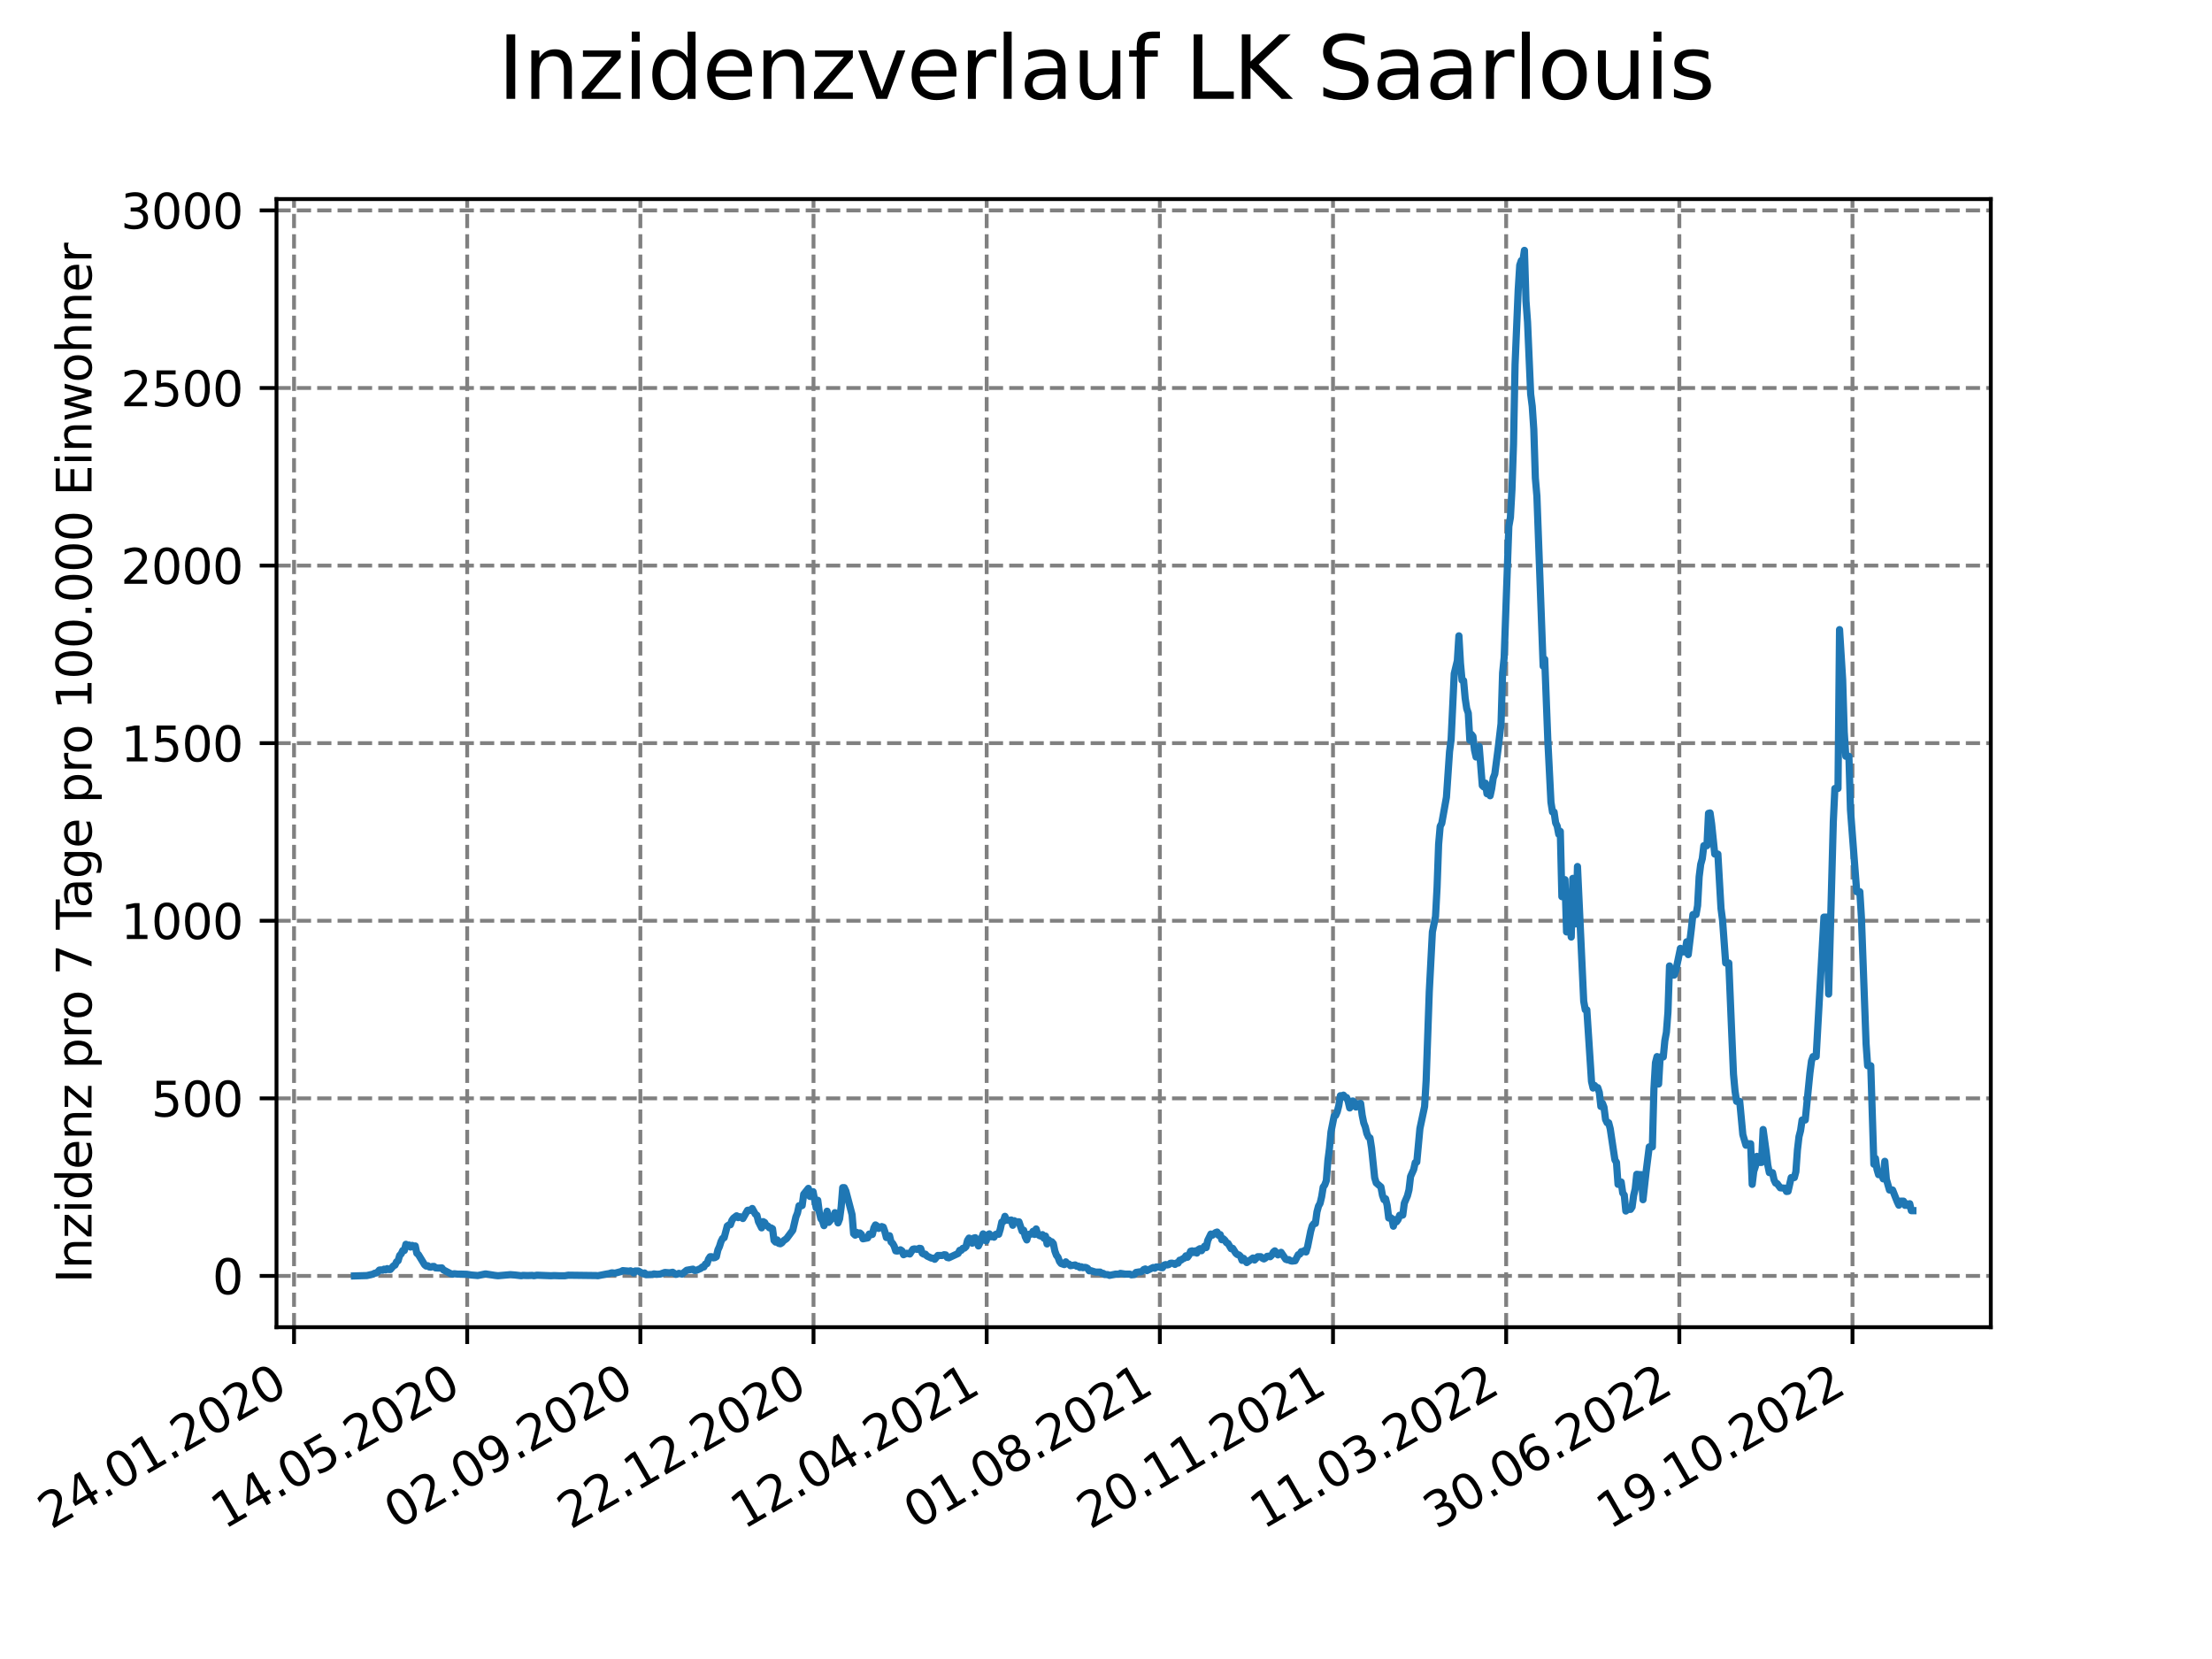 <?xml version="1.0" encoding="utf-8" standalone="no"?>
<!DOCTYPE svg PUBLIC "-//W3C//DTD SVG 1.1//EN"
  "http://www.w3.org/Graphics/SVG/1.1/DTD/svg11.dtd">
<svg xmlns:xlink="http://www.w3.org/1999/xlink" width="460.8pt" height="345.6pt" viewBox="0 0 460.8 345.6" xmlns="http://www.w3.org/2000/svg" version="1.1">
 <defs>
  <style type="text/css">*{stroke-linejoin: round; stroke-linecap: butt}</style>
 </defs>
 <g id="figure_1">
  <g id="patch_1">
   <path d="M 0 345.6 
L 460.8 345.6 
L 460.8 0 
L 0 0 
z
" style="fill: #ffffff"/>
  </g>
  <g id="axes_1">
   <g id="patch_2">
    <path d="M 57.6 276.48 
L 414.72 276.48 
L 414.72 41.472 
L 57.6 41.472 
z
" style="fill: #ffffff"/>
   </g>
   <g id="matplotlib.axis_1">
    <g id="xtick_1">
     <g id="line2d_1">
      <path d="M 61.253 276.48 
L 61.253 41.472 
" clip-path="url(#pde21b9e14a)" style="fill: none; stroke-dasharray: 2.96,1.28; stroke-dashoffset: 0; stroke: #808080; stroke-width: 0.8"/>
     </g>
     <g id="line2d_2">
      <defs>
       <path id="m1920a0b445" d="M 0 0 
L 0 3.5 
" style="stroke: #000000; stroke-width: 0.8"/>
      </defs>
      <g>
       <use xlink:href="#m1920a0b445" x="61.253" y="276.48" style="stroke: #000000; stroke-width: 0.8"/>
      </g>
     </g>
     <g id="text_1">
      <!-- 24.01.2020 -->
      <g transform="translate(10.628 318.689) rotate(-30) scale(0.1 -0.1)">
       <defs>
        <path id="DejaVuSans-32" d="M 1228 531 
L 3431 531 
L 3431 0 
L 469 0 
L 469 531 
Q 828 903 1448 1529 
Q 2069 2156 2228 2338 
Q 2531 2678 2651 2914 
Q 2772 3150 2772 3378 
Q 2772 3750 2511 3984 
Q 2250 4219 1831 4219 
Q 1534 4219 1204 4116 
Q 875 4013 500 3803 
L 500 4441 
Q 881 4594 1212 4672 
Q 1544 4750 1819 4750 
Q 2544 4750 2975 4387 
Q 3406 4025 3406 3419 
Q 3406 3131 3298 2873 
Q 3191 2616 2906 2266 
Q 2828 2175 2409 1742 
Q 1991 1309 1228 531 
z
" transform="scale(0.016)"/>
        <path id="DejaVuSans-34" d="M 2419 4116 
L 825 1625 
L 2419 1625 
L 2419 4116 
z
M 2253 4666 
L 3047 4666 
L 3047 1625 
L 3713 1625 
L 3713 1100 
L 3047 1100 
L 3047 0 
L 2419 0 
L 2419 1100 
L 313 1100 
L 313 1709 
L 2253 4666 
z
" transform="scale(0.016)"/>
        <path id="DejaVuSans-2e" d="M 684 794 
L 1344 794 
L 1344 0 
L 684 0 
L 684 794 
z
" transform="scale(0.016)"/>
        <path id="DejaVuSans-30" d="M 2034 4250 
Q 1547 4250 1301 3770 
Q 1056 3291 1056 2328 
Q 1056 1369 1301 889 
Q 1547 409 2034 409 
Q 2525 409 2770 889 
Q 3016 1369 3016 2328 
Q 3016 3291 2770 3770 
Q 2525 4250 2034 4250 
z
M 2034 4750 
Q 2819 4750 3233 4129 
Q 3647 3509 3647 2328 
Q 3647 1150 3233 529 
Q 2819 -91 2034 -91 
Q 1250 -91 836 529 
Q 422 1150 422 2328 
Q 422 3509 836 4129 
Q 1250 4750 2034 4750 
z
" transform="scale(0.016)"/>
        <path id="DejaVuSans-31" d="M 794 531 
L 1825 531 
L 1825 4091 
L 703 3866 
L 703 4441 
L 1819 4666 
L 2450 4666 
L 2450 531 
L 3481 531 
L 3481 0 
L 794 0 
L 794 531 
z
" transform="scale(0.016)"/>
       </defs>
       <use xlink:href="#DejaVuSans-32"/>
       <use xlink:href="#DejaVuSans-34" x="63.623"/>
       <use xlink:href="#DejaVuSans-2e" x="127.246"/>
       <use xlink:href="#DejaVuSans-30" x="159.033"/>
       <use xlink:href="#DejaVuSans-31" x="222.656"/>
       <use xlink:href="#DejaVuSans-2e" x="286.279"/>
       <use xlink:href="#DejaVuSans-32" x="318.066"/>
       <use xlink:href="#DejaVuSans-30" x="381.689"/>
       <use xlink:href="#DejaVuSans-32" x="445.312"/>
       <use xlink:href="#DejaVuSans-30" x="508.936"/>
      </g>
     </g>
    </g>
    <g id="xtick_2">
     <g id="line2d_3">
      <path d="M 97.326 276.48 
L 97.326 41.472 
" clip-path="url(#pde21b9e14a)" style="fill: none; stroke-dasharray: 2.96,1.28; stroke-dashoffset: 0; stroke: #808080; stroke-width: 0.8"/>
     </g>
     <g id="line2d_4">
      <g>
       <use xlink:href="#m1920a0b445" x="97.326" y="276.48" style="stroke: #000000; stroke-width: 0.8"/>
      </g>
     </g>
     <g id="text_2">
      <!-- 14.05.2020 -->
      <g transform="translate(46.701 318.689) rotate(-30) scale(0.1 -0.1)">
       <defs>
        <path id="DejaVuSans-35" d="M 691 4666 
L 3169 4666 
L 3169 4134 
L 1269 4134 
L 1269 2991 
Q 1406 3038 1543 3061 
Q 1681 3084 1819 3084 
Q 2600 3084 3056 2656 
Q 3513 2228 3513 1497 
Q 3513 744 3044 326 
Q 2575 -91 1722 -91 
Q 1428 -91 1123 -41 
Q 819 9 494 109 
L 494 744 
Q 775 591 1075 516 
Q 1375 441 1709 441 
Q 2250 441 2565 725 
Q 2881 1009 2881 1497 
Q 2881 1984 2565 2268 
Q 2250 2553 1709 2553 
Q 1456 2553 1204 2497 
Q 953 2441 691 2322 
L 691 4666 
z
" transform="scale(0.016)"/>
       </defs>
       <use xlink:href="#DejaVuSans-31"/>
       <use xlink:href="#DejaVuSans-34" x="63.623"/>
       <use xlink:href="#DejaVuSans-2e" x="127.246"/>
       <use xlink:href="#DejaVuSans-30" x="159.033"/>
       <use xlink:href="#DejaVuSans-35" x="222.656"/>
       <use xlink:href="#DejaVuSans-2e" x="286.279"/>
       <use xlink:href="#DejaVuSans-32" x="318.066"/>
       <use xlink:href="#DejaVuSans-30" x="381.689"/>
       <use xlink:href="#DejaVuSans-32" x="445.312"/>
       <use xlink:href="#DejaVuSans-30" x="508.936"/>
      </g>
     </g>
    </g>
    <g id="xtick_3">
     <g id="line2d_5">
      <path d="M 133.399 276.48 
L 133.399 41.472 
" clip-path="url(#pde21b9e14a)" style="fill: none; stroke-dasharray: 2.96,1.28; stroke-dashoffset: 0; stroke: #808080; stroke-width: 0.8"/>
     </g>
     <g id="line2d_6">
      <g>
       <use xlink:href="#m1920a0b445" x="133.399" y="276.48" style="stroke: #000000; stroke-width: 0.8"/>
      </g>
     </g>
     <g id="text_3">
      <!-- 02.09.2020 -->
      <g transform="translate(82.774 318.689) rotate(-30) scale(0.1 -0.1)">
       <defs>
        <path id="DejaVuSans-39" d="M 703 97 
L 703 672 
Q 941 559 1184 500 
Q 1428 441 1663 441 
Q 2288 441 2617 861 
Q 2947 1281 2994 2138 
Q 2813 1869 2534 1725 
Q 2256 1581 1919 1581 
Q 1219 1581 811 2004 
Q 403 2428 403 3163 
Q 403 3881 828 4315 
Q 1253 4750 1959 4750 
Q 2769 4750 3195 4129 
Q 3622 3509 3622 2328 
Q 3622 1225 3098 567 
Q 2575 -91 1691 -91 
Q 1453 -91 1209 -44 
Q 966 3 703 97 
z
M 1959 2075 
Q 2384 2075 2632 2365 
Q 2881 2656 2881 3163 
Q 2881 3666 2632 3958 
Q 2384 4250 1959 4250 
Q 1534 4250 1286 3958 
Q 1038 3666 1038 3163 
Q 1038 2656 1286 2365 
Q 1534 2075 1959 2075 
z
" transform="scale(0.016)"/>
       </defs>
       <use xlink:href="#DejaVuSans-30"/>
       <use xlink:href="#DejaVuSans-32" x="63.623"/>
       <use xlink:href="#DejaVuSans-2e" x="127.246"/>
       <use xlink:href="#DejaVuSans-30" x="159.033"/>
       <use xlink:href="#DejaVuSans-39" x="222.656"/>
       <use xlink:href="#DejaVuSans-2e" x="286.279"/>
       <use xlink:href="#DejaVuSans-32" x="318.066"/>
       <use xlink:href="#DejaVuSans-30" x="381.689"/>
       <use xlink:href="#DejaVuSans-32" x="445.312"/>
       <use xlink:href="#DejaVuSans-30" x="508.936"/>
      </g>
     </g>
    </g>
    <g id="xtick_4">
     <g id="line2d_7">
      <path d="M 169.471 276.48 
L 169.471 41.472 
" clip-path="url(#pde21b9e14a)" style="fill: none; stroke-dasharray: 2.96,1.28; stroke-dashoffset: 0; stroke: #808080; stroke-width: 0.8"/>
     </g>
     <g id="line2d_8">
      <g>
       <use xlink:href="#m1920a0b445" x="169.471" y="276.48" style="stroke: #000000; stroke-width: 0.8"/>
      </g>
     </g>
     <g id="text_4">
      <!-- 22.12.2020 -->
      <g transform="translate(118.846 318.689) rotate(-30) scale(0.1 -0.1)">
       <use xlink:href="#DejaVuSans-32"/>
       <use xlink:href="#DejaVuSans-32" x="63.623"/>
       <use xlink:href="#DejaVuSans-2e" x="127.246"/>
       <use xlink:href="#DejaVuSans-31" x="159.033"/>
       <use xlink:href="#DejaVuSans-32" x="222.656"/>
       <use xlink:href="#DejaVuSans-2e" x="286.279"/>
       <use xlink:href="#DejaVuSans-32" x="318.066"/>
       <use xlink:href="#DejaVuSans-30" x="381.689"/>
       <use xlink:href="#DejaVuSans-32" x="445.312"/>
       <use xlink:href="#DejaVuSans-30" x="508.936"/>
      </g>
     </g>
    </g>
    <g id="xtick_5">
     <g id="line2d_9">
      <path d="M 205.544 276.48 
L 205.544 41.472 
" clip-path="url(#pde21b9e14a)" style="fill: none; stroke-dasharray: 2.96,1.28; stroke-dashoffset: 0; stroke: #808080; stroke-width: 0.8"/>
     </g>
     <g id="line2d_10">
      <g>
       <use xlink:href="#m1920a0b445" x="205.544" y="276.48" style="stroke: #000000; stroke-width: 0.8"/>
      </g>
     </g>
     <g id="text_5">
      <!-- 12.04.2021 -->
      <g transform="translate(154.919 318.689) rotate(-30) scale(0.1 -0.1)">
       <use xlink:href="#DejaVuSans-31"/>
       <use xlink:href="#DejaVuSans-32" x="63.623"/>
       <use xlink:href="#DejaVuSans-2e" x="127.246"/>
       <use xlink:href="#DejaVuSans-30" x="159.033"/>
       <use xlink:href="#DejaVuSans-34" x="222.656"/>
       <use xlink:href="#DejaVuSans-2e" x="286.279"/>
       <use xlink:href="#DejaVuSans-32" x="318.066"/>
       <use xlink:href="#DejaVuSans-30" x="381.689"/>
       <use xlink:href="#DejaVuSans-32" x="445.312"/>
       <use xlink:href="#DejaVuSans-31" x="508.936"/>
      </g>
     </g>
    </g>
    <g id="xtick_6">
     <g id="line2d_11">
      <path d="M 241.617 276.48 
L 241.617 41.472 
" clip-path="url(#pde21b9e14a)" style="fill: none; stroke-dasharray: 2.96,1.28; stroke-dashoffset: 0; stroke: #808080; stroke-width: 0.8"/>
     </g>
     <g id="line2d_12">
      <g>
       <use xlink:href="#m1920a0b445" x="241.617" y="276.48" style="stroke: #000000; stroke-width: 0.8"/>
      </g>
     </g>
     <g id="text_6">
      <!-- 01.08.2021 -->
      <g transform="translate(190.992 318.689) rotate(-30) scale(0.1 -0.1)">
       <defs>
        <path id="DejaVuSans-38" d="M 2034 2216 
Q 1584 2216 1326 1975 
Q 1069 1734 1069 1313 
Q 1069 891 1326 650 
Q 1584 409 2034 409 
Q 2484 409 2743 651 
Q 3003 894 3003 1313 
Q 3003 1734 2745 1975 
Q 2488 2216 2034 2216 
z
M 1403 2484 
Q 997 2584 770 2862 
Q 544 3141 544 3541 
Q 544 4100 942 4425 
Q 1341 4750 2034 4750 
Q 2731 4750 3128 4425 
Q 3525 4100 3525 3541 
Q 3525 3141 3298 2862 
Q 3072 2584 2669 2484 
Q 3125 2378 3379 2068 
Q 3634 1759 3634 1313 
Q 3634 634 3220 271 
Q 2806 -91 2034 -91 
Q 1263 -91 848 271 
Q 434 634 434 1313 
Q 434 1759 690 2068 
Q 947 2378 1403 2484 
z
M 1172 3481 
Q 1172 3119 1398 2916 
Q 1625 2713 2034 2713 
Q 2441 2713 2670 2916 
Q 2900 3119 2900 3481 
Q 2900 3844 2670 4047 
Q 2441 4250 2034 4250 
Q 1625 4250 1398 4047 
Q 1172 3844 1172 3481 
z
" transform="scale(0.016)"/>
       </defs>
       <use xlink:href="#DejaVuSans-30"/>
       <use xlink:href="#DejaVuSans-31" x="63.623"/>
       <use xlink:href="#DejaVuSans-2e" x="127.246"/>
       <use xlink:href="#DejaVuSans-30" x="159.033"/>
       <use xlink:href="#DejaVuSans-38" x="222.656"/>
       <use xlink:href="#DejaVuSans-2e" x="286.279"/>
       <use xlink:href="#DejaVuSans-32" x="318.066"/>
       <use xlink:href="#DejaVuSans-30" x="381.689"/>
       <use xlink:href="#DejaVuSans-32" x="445.312"/>
       <use xlink:href="#DejaVuSans-31" x="508.936"/>
      </g>
     </g>
    </g>
    <g id="xtick_7">
     <g id="line2d_13">
      <path d="M 277.69 276.48 
L 277.69 41.472 
" clip-path="url(#pde21b9e14a)" style="fill: none; stroke-dasharray: 2.96,1.28; stroke-dashoffset: 0; stroke: #808080; stroke-width: 0.8"/>
     </g>
     <g id="line2d_14">
      <g>
       <use xlink:href="#m1920a0b445" x="277.69" y="276.48" style="stroke: #000000; stroke-width: 0.8"/>
      </g>
     </g>
     <g id="text_7">
      <!-- 20.11.2021 -->
      <g transform="translate(227.064 318.689) rotate(-30) scale(0.1 -0.1)">
       <use xlink:href="#DejaVuSans-32"/>
       <use xlink:href="#DejaVuSans-30" x="63.623"/>
       <use xlink:href="#DejaVuSans-2e" x="127.246"/>
       <use xlink:href="#DejaVuSans-31" x="159.033"/>
       <use xlink:href="#DejaVuSans-31" x="222.656"/>
       <use xlink:href="#DejaVuSans-2e" x="286.279"/>
       <use xlink:href="#DejaVuSans-32" x="318.066"/>
       <use xlink:href="#DejaVuSans-30" x="381.689"/>
       <use xlink:href="#DejaVuSans-32" x="445.312"/>
       <use xlink:href="#DejaVuSans-31" x="508.936"/>
      </g>
     </g>
    </g>
    <g id="xtick_8">
     <g id="line2d_15">
      <path d="M 313.762 276.48 
L 313.762 41.472 
" clip-path="url(#pde21b9e14a)" style="fill: none; stroke-dasharray: 2.96,1.28; stroke-dashoffset: 0; stroke: #808080; stroke-width: 0.8"/>
     </g>
     <g id="line2d_16">
      <g>
       <use xlink:href="#m1920a0b445" x="313.762" y="276.48" style="stroke: #000000; stroke-width: 0.8"/>
      </g>
     </g>
     <g id="text_8">
      <!-- 11.03.2022 -->
      <g transform="translate(263.137 318.689) rotate(-30) scale(0.1 -0.1)">
       <defs>
        <path id="DejaVuSans-33" d="M 2597 2516 
Q 3050 2419 3304 2112 
Q 3559 1806 3559 1356 
Q 3559 666 3084 287 
Q 2609 -91 1734 -91 
Q 1441 -91 1130 -33 
Q 819 25 488 141 
L 488 750 
Q 750 597 1062 519 
Q 1375 441 1716 441 
Q 2309 441 2620 675 
Q 2931 909 2931 1356 
Q 2931 1769 2642 2001 
Q 2353 2234 1838 2234 
L 1294 2234 
L 1294 2753 
L 1863 2753 
Q 2328 2753 2575 2939 
Q 2822 3125 2822 3475 
Q 2822 3834 2567 4026 
Q 2313 4219 1838 4219 
Q 1578 4219 1281 4162 
Q 984 4106 628 3988 
L 628 4550 
Q 988 4650 1302 4700 
Q 1616 4750 1894 4750 
Q 2613 4750 3031 4423 
Q 3450 4097 3450 3541 
Q 3450 3153 3228 2886 
Q 3006 2619 2597 2516 
z
" transform="scale(0.016)"/>
       </defs>
       <use xlink:href="#DejaVuSans-31"/>
       <use xlink:href="#DejaVuSans-31" x="63.623"/>
       <use xlink:href="#DejaVuSans-2e" x="127.246"/>
       <use xlink:href="#DejaVuSans-30" x="159.033"/>
       <use xlink:href="#DejaVuSans-33" x="222.656"/>
       <use xlink:href="#DejaVuSans-2e" x="286.279"/>
       <use xlink:href="#DejaVuSans-32" x="318.066"/>
       <use xlink:href="#DejaVuSans-30" x="381.689"/>
       <use xlink:href="#DejaVuSans-32" x="445.312"/>
       <use xlink:href="#DejaVuSans-32" x="508.936"/>
      </g>
     </g>
    </g>
    <g id="xtick_9">
     <g id="line2d_17">
      <path d="M 349.835 276.48 
L 349.835 41.472 
" clip-path="url(#pde21b9e14a)" style="fill: none; stroke-dasharray: 2.96,1.28; stroke-dashoffset: 0; stroke: #808080; stroke-width: 0.8"/>
     </g>
     <g id="line2d_18">
      <g>
       <use xlink:href="#m1920a0b445" x="349.835" y="276.48" style="stroke: #000000; stroke-width: 0.8"/>
      </g>
     </g>
     <g id="text_9">
      <!-- 30.06.2022 -->
      <g transform="translate(299.21 318.689) rotate(-30) scale(0.1 -0.1)">
       <defs>
        <path id="DejaVuSans-36" d="M 2113 2584 
Q 1688 2584 1439 2293 
Q 1191 2003 1191 1497 
Q 1191 994 1439 701 
Q 1688 409 2113 409 
Q 2538 409 2786 701 
Q 3034 994 3034 1497 
Q 3034 2003 2786 2293 
Q 2538 2584 2113 2584 
z
M 3366 4563 
L 3366 3988 
Q 3128 4100 2886 4159 
Q 2644 4219 2406 4219 
Q 1781 4219 1451 3797 
Q 1122 3375 1075 2522 
Q 1259 2794 1537 2939 
Q 1816 3084 2150 3084 
Q 2853 3084 3261 2657 
Q 3669 2231 3669 1497 
Q 3669 778 3244 343 
Q 2819 -91 2113 -91 
Q 1303 -91 875 529 
Q 447 1150 447 2328 
Q 447 3434 972 4092 
Q 1497 4750 2381 4750 
Q 2619 4750 2861 4703 
Q 3103 4656 3366 4563 
z
" transform="scale(0.016)"/>
       </defs>
       <use xlink:href="#DejaVuSans-33"/>
       <use xlink:href="#DejaVuSans-30" x="63.623"/>
       <use xlink:href="#DejaVuSans-2e" x="127.246"/>
       <use xlink:href="#DejaVuSans-30" x="159.033"/>
       <use xlink:href="#DejaVuSans-36" x="222.656"/>
       <use xlink:href="#DejaVuSans-2e" x="286.279"/>
       <use xlink:href="#DejaVuSans-32" x="318.066"/>
       <use xlink:href="#DejaVuSans-30" x="381.689"/>
       <use xlink:href="#DejaVuSans-32" x="445.312"/>
       <use xlink:href="#DejaVuSans-32" x="508.936"/>
      </g>
     </g>
    </g>
    <g id="xtick_10">
     <g id="line2d_19">
      <path d="M 385.908 276.48 
L 385.908 41.472 
" clip-path="url(#pde21b9e14a)" style="fill: none; stroke-dasharray: 2.96,1.28; stroke-dashoffset: 0; stroke: #808080; stroke-width: 0.8"/>
     </g>
     <g id="line2d_20">
      <g>
       <use xlink:href="#m1920a0b445" x="385.908" y="276.48" style="stroke: #000000; stroke-width: 0.8"/>
      </g>
     </g>
     <g id="text_10">
      <!-- 19.10.2022 -->
      <g transform="translate(335.283 318.689) rotate(-30) scale(0.1 -0.1)">
       <use xlink:href="#DejaVuSans-31"/>
       <use xlink:href="#DejaVuSans-39" x="63.623"/>
       <use xlink:href="#DejaVuSans-2e" x="127.246"/>
       <use xlink:href="#DejaVuSans-31" x="159.033"/>
       <use xlink:href="#DejaVuSans-30" x="222.656"/>
       <use xlink:href="#DejaVuSans-2e" x="286.279"/>
       <use xlink:href="#DejaVuSans-32" x="318.066"/>
       <use xlink:href="#DejaVuSans-30" x="381.689"/>
       <use xlink:href="#DejaVuSans-32" x="445.312"/>
       <use xlink:href="#DejaVuSans-32" x="508.936"/>
      </g>
     </g>
    </g>
   </g>
   <g id="matplotlib.axis_2">
    <g id="ytick_1">
     <g id="line2d_21">
      <path d="M 57.6 265.798 
L 414.72 265.798 
" clip-path="url(#pde21b9e14a)" style="fill: none; stroke-dasharray: 2.96,1.28; stroke-dashoffset: 0; stroke: #808080; stroke-width: 0.8"/>
     </g>
     <g id="line2d_22">
      <defs>
       <path id="m85231a40b2" d="M 0 0 
L -3.5 0 
" style="stroke: #000000; stroke-width: 0.8"/>
      </defs>
      <g>
       <use xlink:href="#m85231a40b2" x="57.6" y="265.798" style="stroke: #000000; stroke-width: 0.8"/>
      </g>
     </g>
     <g id="text_11">
      <!-- 0 -->
      <g transform="translate(44.237 269.597) scale(0.1 -0.1)">
       <use xlink:href="#DejaVuSans-30"/>
      </g>
     </g>
    </g>
    <g id="ytick_2">
     <g id="line2d_23">
      <path d="M 57.6 228.804 
L 414.72 228.804 
" clip-path="url(#pde21b9e14a)" style="fill: none; stroke-dasharray: 2.96,1.28; stroke-dashoffset: 0; stroke: #808080; stroke-width: 0.8"/>
     </g>
     <g id="line2d_24">
      <g>
       <use xlink:href="#m85231a40b2" x="57.6" y="228.804" style="stroke: #000000; stroke-width: 0.8"/>
      </g>
     </g>
     <g id="text_12">
      <!-- 500 -->
      <g transform="translate(31.512 232.603) scale(0.1 -0.1)">
       <use xlink:href="#DejaVuSans-35"/>
       <use xlink:href="#DejaVuSans-30" x="63.623"/>
       <use xlink:href="#DejaVuSans-30" x="127.246"/>
      </g>
     </g>
    </g>
    <g id="ytick_3">
     <g id="line2d_25">
      <path d="M 57.6 191.809 
L 414.72 191.809 
" clip-path="url(#pde21b9e14a)" style="fill: none; stroke-dasharray: 2.96,1.28; stroke-dashoffset: 0; stroke: #808080; stroke-width: 0.8"/>
     </g>
     <g id="line2d_26">
      <g>
       <use xlink:href="#m85231a40b2" x="57.6" y="191.809" style="stroke: #000000; stroke-width: 0.8"/>
      </g>
     </g>
     <g id="text_13">
      <!-- 1000 -->
      <g transform="translate(25.15 195.608) scale(0.1 -0.1)">
       <use xlink:href="#DejaVuSans-31"/>
       <use xlink:href="#DejaVuSans-30" x="63.623"/>
       <use xlink:href="#DejaVuSans-30" x="127.246"/>
       <use xlink:href="#DejaVuSans-30" x="190.869"/>
      </g>
     </g>
    </g>
    <g id="ytick_4">
     <g id="line2d_27">
      <path d="M 57.6 154.815 
L 414.72 154.815 
" clip-path="url(#pde21b9e14a)" style="fill: none; stroke-dasharray: 2.96,1.28; stroke-dashoffset: 0; stroke: #808080; stroke-width: 0.8"/>
     </g>
     <g id="line2d_28">
      <g>
       <use xlink:href="#m85231a40b2" x="57.6" y="154.815" style="stroke: #000000; stroke-width: 0.8"/>
      </g>
     </g>
     <g id="text_14">
      <!-- 1500 -->
      <g transform="translate(25.15 158.614) scale(0.1 -0.1)">
       <use xlink:href="#DejaVuSans-31"/>
       <use xlink:href="#DejaVuSans-35" x="63.623"/>
       <use xlink:href="#DejaVuSans-30" x="127.246"/>
       <use xlink:href="#DejaVuSans-30" x="190.869"/>
      </g>
     </g>
    </g>
    <g id="ytick_5">
     <g id="line2d_29">
      <path d="M 57.6 117.821 
L 414.72 117.821 
" clip-path="url(#pde21b9e14a)" style="fill: none; stroke-dasharray: 2.96,1.28; stroke-dashoffset: 0; stroke: #808080; stroke-width: 0.8"/>
     </g>
     <g id="line2d_30">
      <g>
       <use xlink:href="#m85231a40b2" x="57.6" y="117.821" style="stroke: #000000; stroke-width: 0.8"/>
      </g>
     </g>
     <g id="text_15">
      <!-- 2000 -->
      <g transform="translate(25.15 121.62) scale(0.1 -0.1)">
       <use xlink:href="#DejaVuSans-32"/>
       <use xlink:href="#DejaVuSans-30" x="63.623"/>
       <use xlink:href="#DejaVuSans-30" x="127.246"/>
       <use xlink:href="#DejaVuSans-30" x="190.869"/>
      </g>
     </g>
    </g>
    <g id="ytick_6">
     <g id="line2d_31">
      <path d="M 57.6 80.826 
L 414.72 80.826 
" clip-path="url(#pde21b9e14a)" style="fill: none; stroke-dasharray: 2.96,1.28; stroke-dashoffset: 0; stroke: #808080; stroke-width: 0.8"/>
     </g>
     <g id="line2d_32">
      <g>
       <use xlink:href="#m85231a40b2" x="57.6" y="80.826" style="stroke: #000000; stroke-width: 0.8"/>
      </g>
     </g>
     <g id="text_16">
      <!-- 2500 -->
      <g transform="translate(25.15 84.625) scale(0.1 -0.1)">
       <use xlink:href="#DejaVuSans-32"/>
       <use xlink:href="#DejaVuSans-35" x="63.623"/>
       <use xlink:href="#DejaVuSans-30" x="127.246"/>
       <use xlink:href="#DejaVuSans-30" x="190.869"/>
      </g>
     </g>
    </g>
    <g id="ytick_7">
     <g id="line2d_33">
      <path d="M 57.6 43.832 
L 414.72 43.832 
" clip-path="url(#pde21b9e14a)" style="fill: none; stroke-dasharray: 2.96,1.28; stroke-dashoffset: 0; stroke: #808080; stroke-width: 0.8"/>
     </g>
     <g id="line2d_34">
      <g>
       <use xlink:href="#m85231a40b2" x="57.6" y="43.832" style="stroke: #000000; stroke-width: 0.8"/>
      </g>
     </g>
     <g id="text_17">
      <!-- 3000 -->
      <g transform="translate(25.15 47.631) scale(0.1 -0.1)">
       <use xlink:href="#DejaVuSans-33"/>
       <use xlink:href="#DejaVuSans-30" x="63.623"/>
       <use xlink:href="#DejaVuSans-30" x="127.246"/>
       <use xlink:href="#DejaVuSans-30" x="190.869"/>
      </g>
     </g>
    </g>
    <g id="text_18">
     <!-- Inzidenz pro 7 Tage pro 100.000 Einwohner -->
     <g transform="translate(19.07 267.301) rotate(-90) scale(0.1 -0.1)">
      <defs>
       <path id="DejaVuSans-49" d="M 628 4666 
L 1259 4666 
L 1259 0 
L 628 0 
L 628 4666 
z
" transform="scale(0.016)"/>
       <path id="DejaVuSans-6e" d="M 3513 2113 
L 3513 0 
L 2938 0 
L 2938 2094 
Q 2938 2591 2744 2837 
Q 2550 3084 2163 3084 
Q 1697 3084 1428 2787 
Q 1159 2491 1159 1978 
L 1159 0 
L 581 0 
L 581 3500 
L 1159 3500 
L 1159 2956 
Q 1366 3272 1645 3428 
Q 1925 3584 2291 3584 
Q 2894 3584 3203 3211 
Q 3513 2838 3513 2113 
z
" transform="scale(0.016)"/>
       <path id="DejaVuSans-7a" d="M 353 3500 
L 3084 3500 
L 3084 2975 
L 922 459 
L 3084 459 
L 3084 0 
L 275 0 
L 275 525 
L 2438 3041 
L 353 3041 
L 353 3500 
z
" transform="scale(0.016)"/>
       <path id="DejaVuSans-69" d="M 603 3500 
L 1178 3500 
L 1178 0 
L 603 0 
L 603 3500 
z
M 603 4863 
L 1178 4863 
L 1178 4134 
L 603 4134 
L 603 4863 
z
" transform="scale(0.016)"/>
       <path id="DejaVuSans-64" d="M 2906 2969 
L 2906 4863 
L 3481 4863 
L 3481 0 
L 2906 0 
L 2906 525 
Q 2725 213 2448 61 
Q 2172 -91 1784 -91 
Q 1150 -91 751 415 
Q 353 922 353 1747 
Q 353 2572 751 3078 
Q 1150 3584 1784 3584 
Q 2172 3584 2448 3432 
Q 2725 3281 2906 2969 
z
M 947 1747 
Q 947 1113 1208 752 
Q 1469 391 1925 391 
Q 2381 391 2643 752 
Q 2906 1113 2906 1747 
Q 2906 2381 2643 2742 
Q 2381 3103 1925 3103 
Q 1469 3103 1208 2742 
Q 947 2381 947 1747 
z
" transform="scale(0.016)"/>
       <path id="DejaVuSans-65" d="M 3597 1894 
L 3597 1613 
L 953 1613 
Q 991 1019 1311 708 
Q 1631 397 2203 397 
Q 2534 397 2845 478 
Q 3156 559 3463 722 
L 3463 178 
Q 3153 47 2828 -22 
Q 2503 -91 2169 -91 
Q 1331 -91 842 396 
Q 353 884 353 1716 
Q 353 2575 817 3079 
Q 1281 3584 2069 3584 
Q 2775 3584 3186 3129 
Q 3597 2675 3597 1894 
z
M 3022 2063 
Q 3016 2534 2758 2815 
Q 2500 3097 2075 3097 
Q 1594 3097 1305 2825 
Q 1016 2553 972 2059 
L 3022 2063 
z
" transform="scale(0.016)"/>
       <path id="DejaVuSans-20" transform="scale(0.016)"/>
       <path id="DejaVuSans-70" d="M 1159 525 
L 1159 -1331 
L 581 -1331 
L 581 3500 
L 1159 3500 
L 1159 2969 
Q 1341 3281 1617 3432 
Q 1894 3584 2278 3584 
Q 2916 3584 3314 3078 
Q 3713 2572 3713 1747 
Q 3713 922 3314 415 
Q 2916 -91 2278 -91 
Q 1894 -91 1617 61 
Q 1341 213 1159 525 
z
M 3116 1747 
Q 3116 2381 2855 2742 
Q 2594 3103 2138 3103 
Q 1681 3103 1420 2742 
Q 1159 2381 1159 1747 
Q 1159 1113 1420 752 
Q 1681 391 2138 391 
Q 2594 391 2855 752 
Q 3116 1113 3116 1747 
z
" transform="scale(0.016)"/>
       <path id="DejaVuSans-72" d="M 2631 2963 
Q 2534 3019 2420 3045 
Q 2306 3072 2169 3072 
Q 1681 3072 1420 2755 
Q 1159 2438 1159 1844 
L 1159 0 
L 581 0 
L 581 3500 
L 1159 3500 
L 1159 2956 
Q 1341 3275 1631 3429 
Q 1922 3584 2338 3584 
Q 2397 3584 2469 3576 
Q 2541 3569 2628 3553 
L 2631 2963 
z
" transform="scale(0.016)"/>
       <path id="DejaVuSans-6f" d="M 1959 3097 
Q 1497 3097 1228 2736 
Q 959 2375 959 1747 
Q 959 1119 1226 758 
Q 1494 397 1959 397 
Q 2419 397 2687 759 
Q 2956 1122 2956 1747 
Q 2956 2369 2687 2733 
Q 2419 3097 1959 3097 
z
M 1959 3584 
Q 2709 3584 3137 3096 
Q 3566 2609 3566 1747 
Q 3566 888 3137 398 
Q 2709 -91 1959 -91 
Q 1206 -91 779 398 
Q 353 888 353 1747 
Q 353 2609 779 3096 
Q 1206 3584 1959 3584 
z
" transform="scale(0.016)"/>
       <path id="DejaVuSans-37" d="M 525 4666 
L 3525 4666 
L 3525 4397 
L 1831 0 
L 1172 0 
L 2766 4134 
L 525 4134 
L 525 4666 
z
" transform="scale(0.016)"/>
       <path id="DejaVuSans-54" d="M -19 4666 
L 3928 4666 
L 3928 4134 
L 2272 4134 
L 2272 0 
L 1638 0 
L 1638 4134 
L -19 4134 
L -19 4666 
z
" transform="scale(0.016)"/>
       <path id="DejaVuSans-61" d="M 2194 1759 
Q 1497 1759 1228 1600 
Q 959 1441 959 1056 
Q 959 750 1161 570 
Q 1363 391 1709 391 
Q 2188 391 2477 730 
Q 2766 1069 2766 1631 
L 2766 1759 
L 2194 1759 
z
M 3341 1997 
L 3341 0 
L 2766 0 
L 2766 531 
Q 2569 213 2275 61 
Q 1981 -91 1556 -91 
Q 1019 -91 701 211 
Q 384 513 384 1019 
Q 384 1609 779 1909 
Q 1175 2209 1959 2209 
L 2766 2209 
L 2766 2266 
Q 2766 2663 2505 2880 
Q 2244 3097 1772 3097 
Q 1472 3097 1187 3025 
Q 903 2953 641 2809 
L 641 3341 
Q 956 3463 1253 3523 
Q 1550 3584 1831 3584 
Q 2591 3584 2966 3190 
Q 3341 2797 3341 1997 
z
" transform="scale(0.016)"/>
       <path id="DejaVuSans-67" d="M 2906 1791 
Q 2906 2416 2648 2759 
Q 2391 3103 1925 3103 
Q 1463 3103 1205 2759 
Q 947 2416 947 1791 
Q 947 1169 1205 825 
Q 1463 481 1925 481 
Q 2391 481 2648 825 
Q 2906 1169 2906 1791 
z
M 3481 434 
Q 3481 -459 3084 -895 
Q 2688 -1331 1869 -1331 
Q 1566 -1331 1297 -1286 
Q 1028 -1241 775 -1147 
L 775 -588 
Q 1028 -725 1275 -790 
Q 1522 -856 1778 -856 
Q 2344 -856 2625 -561 
Q 2906 -266 2906 331 
L 2906 616 
Q 2728 306 2450 153 
Q 2172 0 1784 0 
Q 1141 0 747 490 
Q 353 981 353 1791 
Q 353 2603 747 3093 
Q 1141 3584 1784 3584 
Q 2172 3584 2450 3431 
Q 2728 3278 2906 2969 
L 2906 3500 
L 3481 3500 
L 3481 434 
z
" transform="scale(0.016)"/>
       <path id="DejaVuSans-45" d="M 628 4666 
L 3578 4666 
L 3578 4134 
L 1259 4134 
L 1259 2753 
L 3481 2753 
L 3481 2222 
L 1259 2222 
L 1259 531 
L 3634 531 
L 3634 0 
L 628 0 
L 628 4666 
z
" transform="scale(0.016)"/>
       <path id="DejaVuSans-77" d="M 269 3500 
L 844 3500 
L 1563 769 
L 2278 3500 
L 2956 3500 
L 3675 769 
L 4391 3500 
L 4966 3500 
L 4050 0 
L 3372 0 
L 2619 2869 
L 1863 0 
L 1184 0 
L 269 3500 
z
" transform="scale(0.016)"/>
       <path id="DejaVuSans-68" d="M 3513 2113 
L 3513 0 
L 2938 0 
L 2938 2094 
Q 2938 2591 2744 2837 
Q 2550 3084 2163 3084 
Q 1697 3084 1428 2787 
Q 1159 2491 1159 1978 
L 1159 0 
L 581 0 
L 581 4863 
L 1159 4863 
L 1159 2956 
Q 1366 3272 1645 3428 
Q 1925 3584 2291 3584 
Q 2894 3584 3203 3211 
Q 3513 2838 3513 2113 
z
" transform="scale(0.016)"/>
      </defs>
      <use xlink:href="#DejaVuSans-49"/>
      <use xlink:href="#DejaVuSans-6e" x="29.492"/>
      <use xlink:href="#DejaVuSans-7a" x="92.871"/>
      <use xlink:href="#DejaVuSans-69" x="145.361"/>
      <use xlink:href="#DejaVuSans-64" x="173.145"/>
      <use xlink:href="#DejaVuSans-65" x="236.621"/>
      <use xlink:href="#DejaVuSans-6e" x="298.145"/>
      <use xlink:href="#DejaVuSans-7a" x="361.523"/>
      <use xlink:href="#DejaVuSans-20" x="414.014"/>
      <use xlink:href="#DejaVuSans-70" x="445.801"/>
      <use xlink:href="#DejaVuSans-72" x="509.277"/>
      <use xlink:href="#DejaVuSans-6f" x="548.141"/>
      <use xlink:href="#DejaVuSans-20" x="609.322"/>
      <use xlink:href="#DejaVuSans-37" x="641.109"/>
      <use xlink:href="#DejaVuSans-20" x="704.732"/>
      <use xlink:href="#DejaVuSans-54" x="736.52"/>
      <use xlink:href="#DejaVuSans-61" x="781.104"/>
      <use xlink:href="#DejaVuSans-67" x="842.383"/>
      <use xlink:href="#DejaVuSans-65" x="905.859"/>
      <use xlink:href="#DejaVuSans-20" x="967.383"/>
      <use xlink:href="#DejaVuSans-70" x="999.17"/>
      <use xlink:href="#DejaVuSans-72" x="1062.646"/>
      <use xlink:href="#DejaVuSans-6f" x="1101.51"/>
      <use xlink:href="#DejaVuSans-20" x="1162.691"/>
      <use xlink:href="#DejaVuSans-31" x="1194.479"/>
      <use xlink:href="#DejaVuSans-30" x="1258.102"/>
      <use xlink:href="#DejaVuSans-30" x="1321.725"/>
      <use xlink:href="#DejaVuSans-2e" x="1385.348"/>
      <use xlink:href="#DejaVuSans-30" x="1417.135"/>
      <use xlink:href="#DejaVuSans-30" x="1480.758"/>
      <use xlink:href="#DejaVuSans-30" x="1544.381"/>
      <use xlink:href="#DejaVuSans-20" x="1608.004"/>
      <use xlink:href="#DejaVuSans-45" x="1639.791"/>
      <use xlink:href="#DejaVuSans-69" x="1702.975"/>
      <use xlink:href="#DejaVuSans-6e" x="1730.758"/>
      <use xlink:href="#DejaVuSans-77" x="1794.137"/>
      <use xlink:href="#DejaVuSans-6f" x="1875.924"/>
      <use xlink:href="#DejaVuSans-68" x="1937.105"/>
      <use xlink:href="#DejaVuSans-6e" x="2000.484"/>
      <use xlink:href="#DejaVuSans-65" x="2063.863"/>
      <use xlink:href="#DejaVuSans-72" x="2125.387"/>
     </g>
    </g>
   </g>
   <g id="line2d_35">
    <path d="M 73.833 265.798 
L 76.433 265.722 
L 77.732 265.417 
L 78.057 265.227 
L 78.382 265.189 
L 78.707 264.96 
L 79.032 264.579 
L 79.357 264.541 
L 79.682 264.617 
L 80.007 264.389 
L 80.332 264.541 
L 80.657 264.275 
L 80.982 264.465 
L 81.307 264.465 
L 81.957 263.704 
L 82.282 263.551 
L 82.607 262.866 
L 82.932 262.638 
L 83.257 261.533 
L 83.582 261.191 
L 83.907 260.505 
L 84.232 260.505 
L 84.557 259.211 
L 84.882 259.401 
L 85.207 259.363 
L 85.532 259.782 
L 85.857 259.439 
L 86.182 259.591 
L 86.507 259.553 
L 86.832 261.076 
L 87.157 261.343 
L 88.457 263.475 
L 88.782 263.742 
L 89.107 263.666 
L 89.432 263.932 
L 89.757 263.97 
L 90.082 263.818 
L 90.407 263.818 
L 90.732 264.122 
L 91.382 264.161 
L 92.032 264.122 
L 92.357 264.541 
L 93.981 265.379 
L 94.306 265.417 
L 94.631 265.341 
L 95.281 265.417 
L 95.931 265.417 
L 97.231 265.455 
L 98.206 265.607 
L 99.181 265.684 
L 99.506 265.722 
L 101.131 265.379 
L 103.081 265.684 
L 103.731 265.76 
L 106.331 265.531 
L 107.306 265.607 
L 108.606 265.76 
L 108.931 265.684 
L 109.905 265.722 
L 110.88 265.684 
L 111.205 265.76 
L 111.855 265.646 
L 113.805 265.722 
L 114.78 265.76 
L 115.43 265.722 
L 116.405 265.76 
L 117.705 265.76 
L 118.355 265.646 
L 124.205 265.722 
L 124.53 265.76 
L 126.479 265.379 
L 126.804 265.341 
L 127.454 265.151 
L 128.104 265.227 
L 129.404 264.884 
L 129.729 264.694 
L 131.029 264.808 
L 131.354 264.732 
L 131.679 264.884 
L 132.004 265.189 
L 132.329 264.77 
L 132.979 264.77 
L 133.954 265.341 
L 134.279 265.189 
L 134.604 265.531 
L 135.904 265.493 
L 136.229 265.379 
L 136.879 265.455 
L 137.529 265.417 
L 138.179 265.189 
L 138.504 265.074 
L 139.479 265.151 
L 140.129 265.036 
L 140.779 265.455 
L 141.103 265.417 
L 141.428 265.265 
L 142.078 265.417 
L 143.053 264.617 
L 144.353 264.389 
L 144.678 264.656 
L 145.003 264.656 
L 145.978 264.237 
L 146.303 263.932 
L 146.628 263.932 
L 146.953 263.323 
L 147.278 263.247 
L 147.603 262.295 
L 147.928 261.8 
L 148.253 261.8 
L 148.578 262.028 
L 148.903 261.99 
L 149.228 261.8 
L 149.553 260.391 
L 149.878 259.668 
L 150.203 258.64 
L 150.528 257.992 
L 150.853 257.84 
L 151.503 255.403 
L 151.828 255.175 
L 152.153 255.137 
L 152.478 254.223 
L 152.803 253.766 
L 153.453 253.271 
L 153.778 253.652 
L 154.103 253.461 
L 154.428 253.575 
L 154.753 253.842 
L 155.728 252.129 
L 156.053 252.091 
L 156.378 252.167 
L 156.703 251.748 
L 157.352 252.928 
L 157.677 253.157 
L 158.002 254.489 
L 158.652 255.784 
L 158.977 254.489 
L 159.302 254.68 
L 159.627 255.289 
L 159.952 255.403 
L 160.277 255.784 
L 160.602 255.784 
L 160.927 255.974 
L 161.252 258.411 
L 161.577 258.754 
L 161.902 258.297 
L 162.227 259.02 
L 162.552 259.096 
L 162.877 258.906 
L 163.202 258.487 
L 163.852 258.03 
L 165.152 256.279 
L 165.802 253.499 
L 166.127 252.7 
L 166.452 251.177 
L 166.777 251.253 
L 167.102 251.139 
L 167.427 248.778 
L 168.402 247.559 
L 168.727 249.235 
L 169.052 249.083 
L 169.377 248.245 
L 170.027 251.634 
L 170.352 250.034 
L 170.677 252.509 
L 171.002 253.88 
L 171.327 254.299 
L 171.652 255.327 
L 171.977 254.299 
L 172.302 252.319 
L 172.627 254.642 
L 173.601 253.499 
L 173.926 252.624 
L 174.251 253.347 
L 174.576 254.756 
L 174.901 253.918 
L 175.226 251.481 
L 175.551 247.407 
L 175.876 247.407 
L 176.201 248.093 
L 177.501 253.042 
L 177.826 257.002 
L 178.151 257.307 
L 178.476 256.736 
L 178.801 257.117 
L 179.126 256.85 
L 179.451 257.155 
L 179.776 258.068 
L 180.751 257.878 
L 181.076 257.078 
L 181.401 257.231 
L 181.726 257.155 
L 182.051 255.784 
L 182.376 255.175 
L 182.701 255.403 
L 183.026 255.898 
L 183.676 255.517 
L 184.001 255.632 
L 184.326 256.545 
L 184.651 257.802 
L 184.976 257.726 
L 185.301 257.421 
L 185.626 258.716 
L 185.951 259.02 
L 186.276 259.591 
L 186.601 260.581 
L 186.926 260.62 
L 187.251 260.543 
L 187.576 260.353 
L 187.901 260.581 
L 188.226 261.381 
L 188.875 261.076 
L 189.525 261.229 
L 190.175 260.239 
L 190.5 260.163 
L 191.15 260.277 
L 191.475 260.048 
L 191.8 260.086 
L 192.125 261.076 
L 192.45 261.267 
L 192.775 261.267 
L 193.1 261.648 
L 194.075 262.104 
L 194.4 262.104 
L 194.725 262.333 
L 195.375 261.533 
L 196.025 261.533 
L 196.35 261.533 
L 196.675 261.381 
L 197 261.419 
L 197.325 261.952 
L 197.65 262.028 
L 199.6 261.114 
L 199.925 260.467 
L 200.25 260.467 
L 200.575 260.048 
L 200.9 260.01 
L 201.225 259.706 
L 201.55 258.411 
L 201.875 257.916 
L 202.2 258.83 
L 202.525 258.982 
L 202.85 257.916 
L 203.175 257.84 
L 203.825 259.553 
L 204.15 258.868 
L 204.799 257.04 
L 205.124 258.335 
L 205.449 258.487 
L 205.774 257.231 
L 206.099 257.04 
L 206.424 257.65 
L 206.749 257.573 
L 207.074 257.726 
L 207.399 257.155 
L 207.724 257.04 
L 208.049 257.117 
L 208.374 256.05 
L 208.699 254.565 
L 209.024 254.451 
L 209.349 253.385 
L 209.674 254.185 
L 210.324 254.223 
L 210.649 254.147 
L 210.974 255.251 
L 211.299 254.299 
L 211.624 254.527 
L 212.274 254.527 
L 212.924 256.469 
L 213.249 256.279 
L 213.574 257.612 
L 213.899 258.297 
L 214.224 257.155 
L 214.874 257.078 
L 215.199 256.507 
L 215.524 257.155 
L 215.849 256.012 
L 216.174 257.078 
L 216.499 257.383 
L 216.824 257.497 
L 217.149 257.193 
L 217.474 257.954 
L 217.799 257.497 
L 218.124 259.135 
L 218.449 258.297 
L 218.774 258.64 
L 219.099 258.678 
L 219.424 259.058 
L 219.749 260.62 
L 220.074 261.495 
L 220.398 261.914 
L 220.723 262.79 
L 221.048 263.209 
L 221.698 263.437 
L 222.023 262.866 
L 222.348 263.285 
L 222.673 263.323 
L 222.998 263.666 
L 223.973 263.513 
L 224.298 263.78 
L 224.623 263.742 
L 224.948 264.046 
L 225.273 263.894 
L 225.598 264.084 
L 225.923 264.008 
L 226.248 264.046 
L 226.573 264.237 
L 226.898 264.732 
L 227.223 264.694 
L 228.198 264.998 
L 229.173 264.998 
L 229.498 265.227 
L 229.823 265.265 
L 230.148 265.493 
L 230.798 265.531 
L 231.123 265.684 
L 232.423 265.417 
L 233.073 265.417 
L 233.398 265.265 
L 234.373 265.417 
L 235.348 265.417 
L 235.673 265.569 
L 236.322 265.493 
L 236.647 265.074 
L 237.297 264.96 
L 237.622 264.96 
L 237.947 264.808 
L 238.272 264.465 
L 238.597 264.351 
L 238.922 264.694 
L 240.222 264.046 
L 240.547 264.199 
L 240.872 263.932 
L 241.522 263.932 
L 241.847 264.084 
L 242.172 264.084 
L 242.497 263.551 
L 242.822 263.437 
L 243.147 263.513 
L 243.472 263.437 
L 243.797 263.171 
L 244.122 263.133 
L 244.447 263.209 
L 244.772 263.399 
L 245.097 263.094 
L 245.422 263.133 
L 245.747 262.523 
L 246.072 262.485 
L 246.397 262.219 
L 246.722 262.104 
L 247.047 261.609 
L 247.372 261.914 
L 247.697 261.457 
L 248.022 260.658 
L 248.347 260.581 
L 248.672 260.924 
L 248.997 260.581 
L 249.322 261.038 
L 249.647 260.315 
L 249.972 260.125 
L 250.297 260.543 
L 250.947 259.591 
L 251.272 259.896 
L 251.597 258.411 
L 252.246 257.078 
L 252.571 257.307 
L 253.221 256.774 
L 253.546 256.66 
L 253.871 257.345 
L 254.196 257.193 
L 254.521 258.259 
L 254.846 258.068 
L 255.171 258.373 
L 255.496 258.868 
L 255.821 259.02 
L 256.471 260.125 
L 256.796 260.048 
L 257.446 261.076 
L 257.771 261.343 
L 258.096 261.419 
L 258.421 261.724 
L 258.746 262.561 
L 259.071 262.143 
L 259.721 263.018 
L 261.021 262.066 
L 261.346 262.485 
L 261.996 261.8 
L 262.646 261.8 
L 262.971 262.104 
L 263.296 262.257 
L 263.621 262.066 
L 263.946 261.724 
L 264.271 261.686 
L 264.596 261.8 
L 264.921 261.495 
L 265.246 260.848 
L 265.571 260.581 
L 266.221 261.419 
L 266.871 260.886 
L 267.846 262.333 
L 268.17 262.447 
L 268.495 262.409 
L 268.82 262.638 
L 269.145 262.714 
L 269.795 262.638 
L 270.445 261.381 
L 270.77 261.267 
L 271.095 260.734 
L 271.42 260.772 
L 271.745 260.505 
L 272.07 260.81 
L 272.395 259.706 
L 273.045 256.469 
L 273.37 255.327 
L 273.695 254.908 
L 274.02 254.87 
L 274.345 252.471 
L 274.67 251.253 
L 274.995 250.682 
L 275.32 249.311 
L 275.645 247.293 
L 275.97 246.836 
L 276.295 245.96 
L 276.62 241.772 
L 276.945 239.259 
L 277.27 235.794 
L 277.92 232.52 
L 278.245 232.367 
L 278.57 231.606 
L 278.895 230.311 
L 279.22 228.255 
L 279.545 228.293 
L 279.87 228.141 
L 280.195 228.56 
L 280.52 228.636 
L 280.845 229.435 
L 281.17 230.806 
L 281.495 229.435 
L 281.82 229.359 
L 282.145 229.664 
L 282.47 230.616 
L 282.795 229.968 
L 283.445 229.854 
L 283.769 232.329 
L 284.094 233.928 
L 284.419 234.766 
L 284.744 236.137 
L 285.069 236.86 
L 285.394 237.051 
L 285.719 239.145 
L 286.369 245.351 
L 286.694 246.417 
L 287.669 247.255 
L 287.994 249.006 
L 288.319 249.92 
L 288.644 249.73 
L 288.969 251.101 
L 289.294 253.728 
L 289.619 253.614 
L 289.944 253.842 
L 290.269 255.441 
L 290.594 254.07 
L 290.919 254.527 
L 291.244 254.07 
L 291.569 253.157 
L 291.894 253.195 
L 292.219 253.119 
L 292.544 250.644 
L 293.194 249.121 
L 293.519 247.864 
L 293.844 245.085 
L 294.494 243.638 
L 294.819 242.191 
L 295.144 242.077 
L 295.794 235.109 
L 296.769 230.501 
L 297.094 225.057 
L 297.744 206.59 
L 298.394 194.139 
L 299.044 190.941 
L 299.369 184.849 
L 299.693 175.863 
L 300.018 172.131 
L 300.343 171.522 
L 301.318 166.077 
L 301.968 156.558 
L 302.293 154.083 
L 302.943 140.338 
L 303.593 137.634 
L 303.918 132.456 
L 304.243 138.168 
L 304.568 141.709 
L 304.893 141.785 
L 305.218 145.44 
L 305.543 147.61 
L 305.868 148.562 
L 306.193 154.197 
L 306.518 152.979 
L 306.843 153.398 
L 307.168 156.254 
L 307.493 157.7 
L 307.818 157.662 
L 308.143 155.492 
L 308.793 163.64 
L 309.118 163.945 
L 309.443 163.145 
L 309.768 165.354 
L 310.093 164.706 
L 310.418 165.773 
L 310.743 164.288 
L 311.068 162.079 
L 311.393 161.242 
L 312.043 156.292 
L 312.693 150.771 
L 313.018 140.186 
L 313.343 136.949 
L 314.318 109.649 
L 314.643 107.821 
L 314.968 101.995 
L 315.293 92.515 
L 315.617 75.914 
L 316.267 60.417 
L 316.592 55.238 
L 316.917 54.286 
L 317.242 54.363 
L 317.567 52.154 
L 317.892 62.701 
L 318.217 67.118 
L 318.867 82.082 
L 319.192 84.633 
L 319.517 89.43 
L 319.842 99.597 
L 320.167 103.366 
L 321.467 138.777 
L 321.792 137.33 
L 322.442 154.274 
L 323.092 167.105 
L 323.417 169.161 
L 323.742 169.161 
L 324.067 171.408 
L 324.392 172.093 
L 324.717 173.807 
L 325.042 173.197 
L 325.367 186.79 
L 325.692 183.249 
L 326.017 183.249 
L 326.342 194.139 
L 326.667 192.844 
L 326.992 192.502 
L 327.317 195.205 
L 327.642 182.983 
L 327.967 192.464 
L 328.292 192.464 
L 328.617 180.508 
L 329.917 208.57 
L 330.242 210.359 
L 330.567 210.359 
L 331.541 225.285 
L 331.866 226.656 
L 332.191 226.123 
L 332.516 226.58 
L 332.841 226.58 
L 333.166 227.57 
L 333.491 230.501 
L 333.816 229.816 
L 334.141 230.654 
L 334.466 233.205 
L 334.791 233.89 
L 335.116 233.89 
L 335.441 235.147 
L 336.091 239.487 
L 336.416 241.62 
L 336.741 242.153 
L 337.066 246.722 
L 337.391 246.722 
L 337.716 246.227 
L 338.041 248.511 
L 338.366 248.968 
L 338.691 252.281 
L 339.016 251.938 
L 339.666 251.938 
L 339.991 251.443 
L 340.316 249.044 
L 340.641 247.674 
L 340.966 244.628 
L 341.616 244.704 
L 341.941 244.704 
L 342.266 249.92 
L 342.916 244.095 
L 343.566 238.916 
L 344.216 238.916 
L 344.541 226.884 
L 344.866 221.363 
L 345.191 220.107 
L 345.516 225.818 
L 345.841 220.183 
L 346.491 220.183 
L 346.816 216.794 
L 347.141 215.043 
L 347.465 210.854 
L 347.79 201.221 
L 348.115 203.125 
L 348.765 203.125 
L 349.09 202.249 
L 350.065 197.566 
L 350.39 198.289 
L 351.04 198.289 
L 351.365 196.195 
L 351.69 198.86 
L 352.34 193.492 
L 352.665 190.522 
L 353.315 190.522 
L 353.64 188.656 
L 353.965 182.64 
L 354.29 180.051 
L 354.615 178.871 
L 354.94 176.167 
L 355.59 176.167 
L 355.915 169.428 
L 356.24 169.352 
L 356.565 171.636 
L 357.215 177.919 
L 357.865 177.919 
L 358.515 189.227 
L 358.84 191.702 
L 359.49 200.612 
L 360.14 200.612 
L 360.79 216.185 
L 361.115 223.762 
L 361.44 227.303 
L 361.765 229.435 
L 362.415 229.435 
L 363.065 236.365 
L 363.714 238.574 
L 364.039 238.269 
L 364.689 238.269 
L 365.014 246.722 
L 365.339 244.018 
L 365.664 243.028 
L 365.989 240.896 
L 366.314 242.153 
L 366.964 242.153 
L 367.289 235.299 
L 367.939 240.02 
L 368.264 242.724 
L 368.589 244.285 
L 369.239 244.285 
L 369.564 245.77 
L 369.889 246.455 
L 370.214 246.57 
L 370.864 247.445 
L 371.839 247.521 
L 372.164 248.207 
L 372.489 248.169 
L 373.139 245.313 
L 373.789 245.313 
L 374.114 244.095 
L 374.439 239.564 
L 374.764 236.784 
L 375.089 235.528 
L 375.414 233.319 
L 376.064 233.319 
L 377.039 223.534 
L 377.364 221.021 
L 377.689 220.107 
L 378.339 220.107 
L 379.963 191.055 
L 380.613 191.055 
L 380.938 207.085 
L 381.913 171.141 
L 382.238 164.25 
L 382.888 164.25 
L 383.213 131.162 
L 383.863 141.632 
L 384.188 152.484 
L 384.513 157.548 
L 385.163 157.548 
L 385.488 168.704 
L 386.788 185.762 
L 387.438 185.762 
L 387.763 191.055 
L 388.738 217.403 
L 389.063 222.011 
L 389.713 222.011 
L 390.363 242.533 
L 390.688 241.315 
L 391.013 243.6 
L 391.338 244.704 
L 391.988 244.704 
L 392.313 245.58 
L 392.638 241.924 
L 392.963 245.656 
L 393.613 247.902 
L 394.263 247.902 
L 395.237 250.377 
L 395.562 251.062 
L 395.887 250.225 
L 396.537 250.225 
L 396.862 251.101 
L 397.187 250.758 
L 397.512 251.177 
L 397.837 250.758 
L 398.162 252.205 
L 398.487 252.205 
L 398.487 252.205 
" clip-path="url(#pde21b9e14a)" style="fill: none; stroke: #1f77b4; stroke-width: 1.5; stroke-linecap: square"/>
   </g>
   <g id="patch_3">
    <path d="M 57.6 276.48 
L 57.6 41.472 
" style="fill: none; stroke: #000000; stroke-width: 0.8; stroke-linejoin: miter; stroke-linecap: square"/>
   </g>
   <g id="patch_4">
    <path d="M 414.72 276.48 
L 414.72 41.472 
" style="fill: none; stroke: #000000; stroke-width: 0.8; stroke-linejoin: miter; stroke-linecap: square"/>
   </g>
   <g id="patch_5">
    <path d="M 57.6 276.48 
L 414.72 276.48 
" style="fill: none; stroke: #000000; stroke-width: 0.8; stroke-linejoin: miter; stroke-linecap: square"/>
   </g>
   <g id="patch_6">
    <path d="M 57.6 41.472 
L 414.72 41.472 
" style="fill: none; stroke: #000000; stroke-width: 0.8; stroke-linejoin: miter; stroke-linecap: square"/>
   </g>
  </g>
  <g id="text_19">
   <!-- Inzidenzverlauf LK Saarlouis -->
   <g transform="translate(103.705 20.589) scale(0.18 -0.18)">
    <defs>
     <path id="DejaVuSans-76" d="M 191 3500 
L 800 3500 
L 1894 563 
L 2988 3500 
L 3597 3500 
L 2284 0 
L 1503 0 
L 191 3500 
z
" transform="scale(0.016)"/>
     <path id="DejaVuSans-6c" d="M 603 4863 
L 1178 4863 
L 1178 0 
L 603 0 
L 603 4863 
z
" transform="scale(0.016)"/>
     <path id="DejaVuSans-75" d="M 544 1381 
L 544 3500 
L 1119 3500 
L 1119 1403 
Q 1119 906 1312 657 
Q 1506 409 1894 409 
Q 2359 409 2629 706 
Q 2900 1003 2900 1516 
L 2900 3500 
L 3475 3500 
L 3475 0 
L 2900 0 
L 2900 538 
Q 2691 219 2414 64 
Q 2138 -91 1772 -91 
Q 1169 -91 856 284 
Q 544 659 544 1381 
z
M 1991 3584 
L 1991 3584 
z
" transform="scale(0.016)"/>
     <path id="DejaVuSans-66" d="M 2375 4863 
L 2375 4384 
L 1825 4384 
Q 1516 4384 1395 4259 
Q 1275 4134 1275 3809 
L 1275 3500 
L 2222 3500 
L 2222 3053 
L 1275 3053 
L 1275 0 
L 697 0 
L 697 3053 
L 147 3053 
L 147 3500 
L 697 3500 
L 697 3744 
Q 697 4328 969 4595 
Q 1241 4863 1831 4863 
L 2375 4863 
z
" transform="scale(0.016)"/>
     <path id="DejaVuSans-4c" d="M 628 4666 
L 1259 4666 
L 1259 531 
L 3531 531 
L 3531 0 
L 628 0 
L 628 4666 
z
" transform="scale(0.016)"/>
     <path id="DejaVuSans-4b" d="M 628 4666 
L 1259 4666 
L 1259 2694 
L 3353 4666 
L 4166 4666 
L 1850 2491 
L 4331 0 
L 3500 0 
L 1259 2247 
L 1259 0 
L 628 0 
L 628 4666 
z
" transform="scale(0.016)"/>
     <path id="DejaVuSans-53" d="M 3425 4513 
L 3425 3897 
Q 3066 4069 2747 4153 
Q 2428 4238 2131 4238 
Q 1616 4238 1336 4038 
Q 1056 3838 1056 3469 
Q 1056 3159 1242 3001 
Q 1428 2844 1947 2747 
L 2328 2669 
Q 3034 2534 3370 2195 
Q 3706 1856 3706 1288 
Q 3706 609 3251 259 
Q 2797 -91 1919 -91 
Q 1588 -91 1214 -16 
Q 841 59 441 206 
L 441 856 
Q 825 641 1194 531 
Q 1563 422 1919 422 
Q 2459 422 2753 634 
Q 3047 847 3047 1241 
Q 3047 1584 2836 1778 
Q 2625 1972 2144 2069 
L 1759 2144 
Q 1053 2284 737 2584 
Q 422 2884 422 3419 
Q 422 4038 858 4394 
Q 1294 4750 2059 4750 
Q 2388 4750 2728 4690 
Q 3069 4631 3425 4513 
z
" transform="scale(0.016)"/>
     <path id="DejaVuSans-73" d="M 2834 3397 
L 2834 2853 
Q 2591 2978 2328 3040 
Q 2066 3103 1784 3103 
Q 1356 3103 1142 2972 
Q 928 2841 928 2578 
Q 928 2378 1081 2264 
Q 1234 2150 1697 2047 
L 1894 2003 
Q 2506 1872 2764 1633 
Q 3022 1394 3022 966 
Q 3022 478 2636 193 
Q 2250 -91 1575 -91 
Q 1294 -91 989 -36 
Q 684 19 347 128 
L 347 722 
Q 666 556 975 473 
Q 1284 391 1588 391 
Q 1994 391 2212 530 
Q 2431 669 2431 922 
Q 2431 1156 2273 1281 
Q 2116 1406 1581 1522 
L 1381 1569 
Q 847 1681 609 1914 
Q 372 2147 372 2553 
Q 372 3047 722 3315 
Q 1072 3584 1716 3584 
Q 2034 3584 2315 3537 
Q 2597 3491 2834 3397 
z
" transform="scale(0.016)"/>
    </defs>
    <use xlink:href="#DejaVuSans-49"/>
    <use xlink:href="#DejaVuSans-6e" x="29.492"/>
    <use xlink:href="#DejaVuSans-7a" x="92.871"/>
    <use xlink:href="#DejaVuSans-69" x="145.361"/>
    <use xlink:href="#DejaVuSans-64" x="173.145"/>
    <use xlink:href="#DejaVuSans-65" x="236.621"/>
    <use xlink:href="#DejaVuSans-6e" x="298.145"/>
    <use xlink:href="#DejaVuSans-7a" x="361.523"/>
    <use xlink:href="#DejaVuSans-76" x="414.014"/>
    <use xlink:href="#DejaVuSans-65" x="473.193"/>
    <use xlink:href="#DejaVuSans-72" x="534.717"/>
    <use xlink:href="#DejaVuSans-6c" x="575.83"/>
    <use xlink:href="#DejaVuSans-61" x="603.613"/>
    <use xlink:href="#DejaVuSans-75" x="664.893"/>
    <use xlink:href="#DejaVuSans-66" x="728.271"/>
    <use xlink:href="#DejaVuSans-20" x="763.477"/>
    <use xlink:href="#DejaVuSans-4c" x="795.264"/>
    <use xlink:href="#DejaVuSans-4b" x="850.977"/>
    <use xlink:href="#DejaVuSans-20" x="916.553"/>
    <use xlink:href="#DejaVuSans-53" x="948.34"/>
    <use xlink:href="#DejaVuSans-61" x="1011.816"/>
    <use xlink:href="#DejaVuSans-61" x="1073.096"/>
    <use xlink:href="#DejaVuSans-72" x="1134.375"/>
    <use xlink:href="#DejaVuSans-6c" x="1175.488"/>
    <use xlink:href="#DejaVuSans-6f" x="1203.271"/>
    <use xlink:href="#DejaVuSans-75" x="1264.453"/>
    <use xlink:href="#DejaVuSans-69" x="1327.832"/>
    <use xlink:href="#DejaVuSans-73" x="1355.615"/>
   </g>
  </g>
 </g>
 <defs>
  <clipPath id="pde21b9e14a">
   <rect x="57.6" y="41.472" width="357.12" height="235.008"/>
  </clipPath>
 </defs>
</svg>
